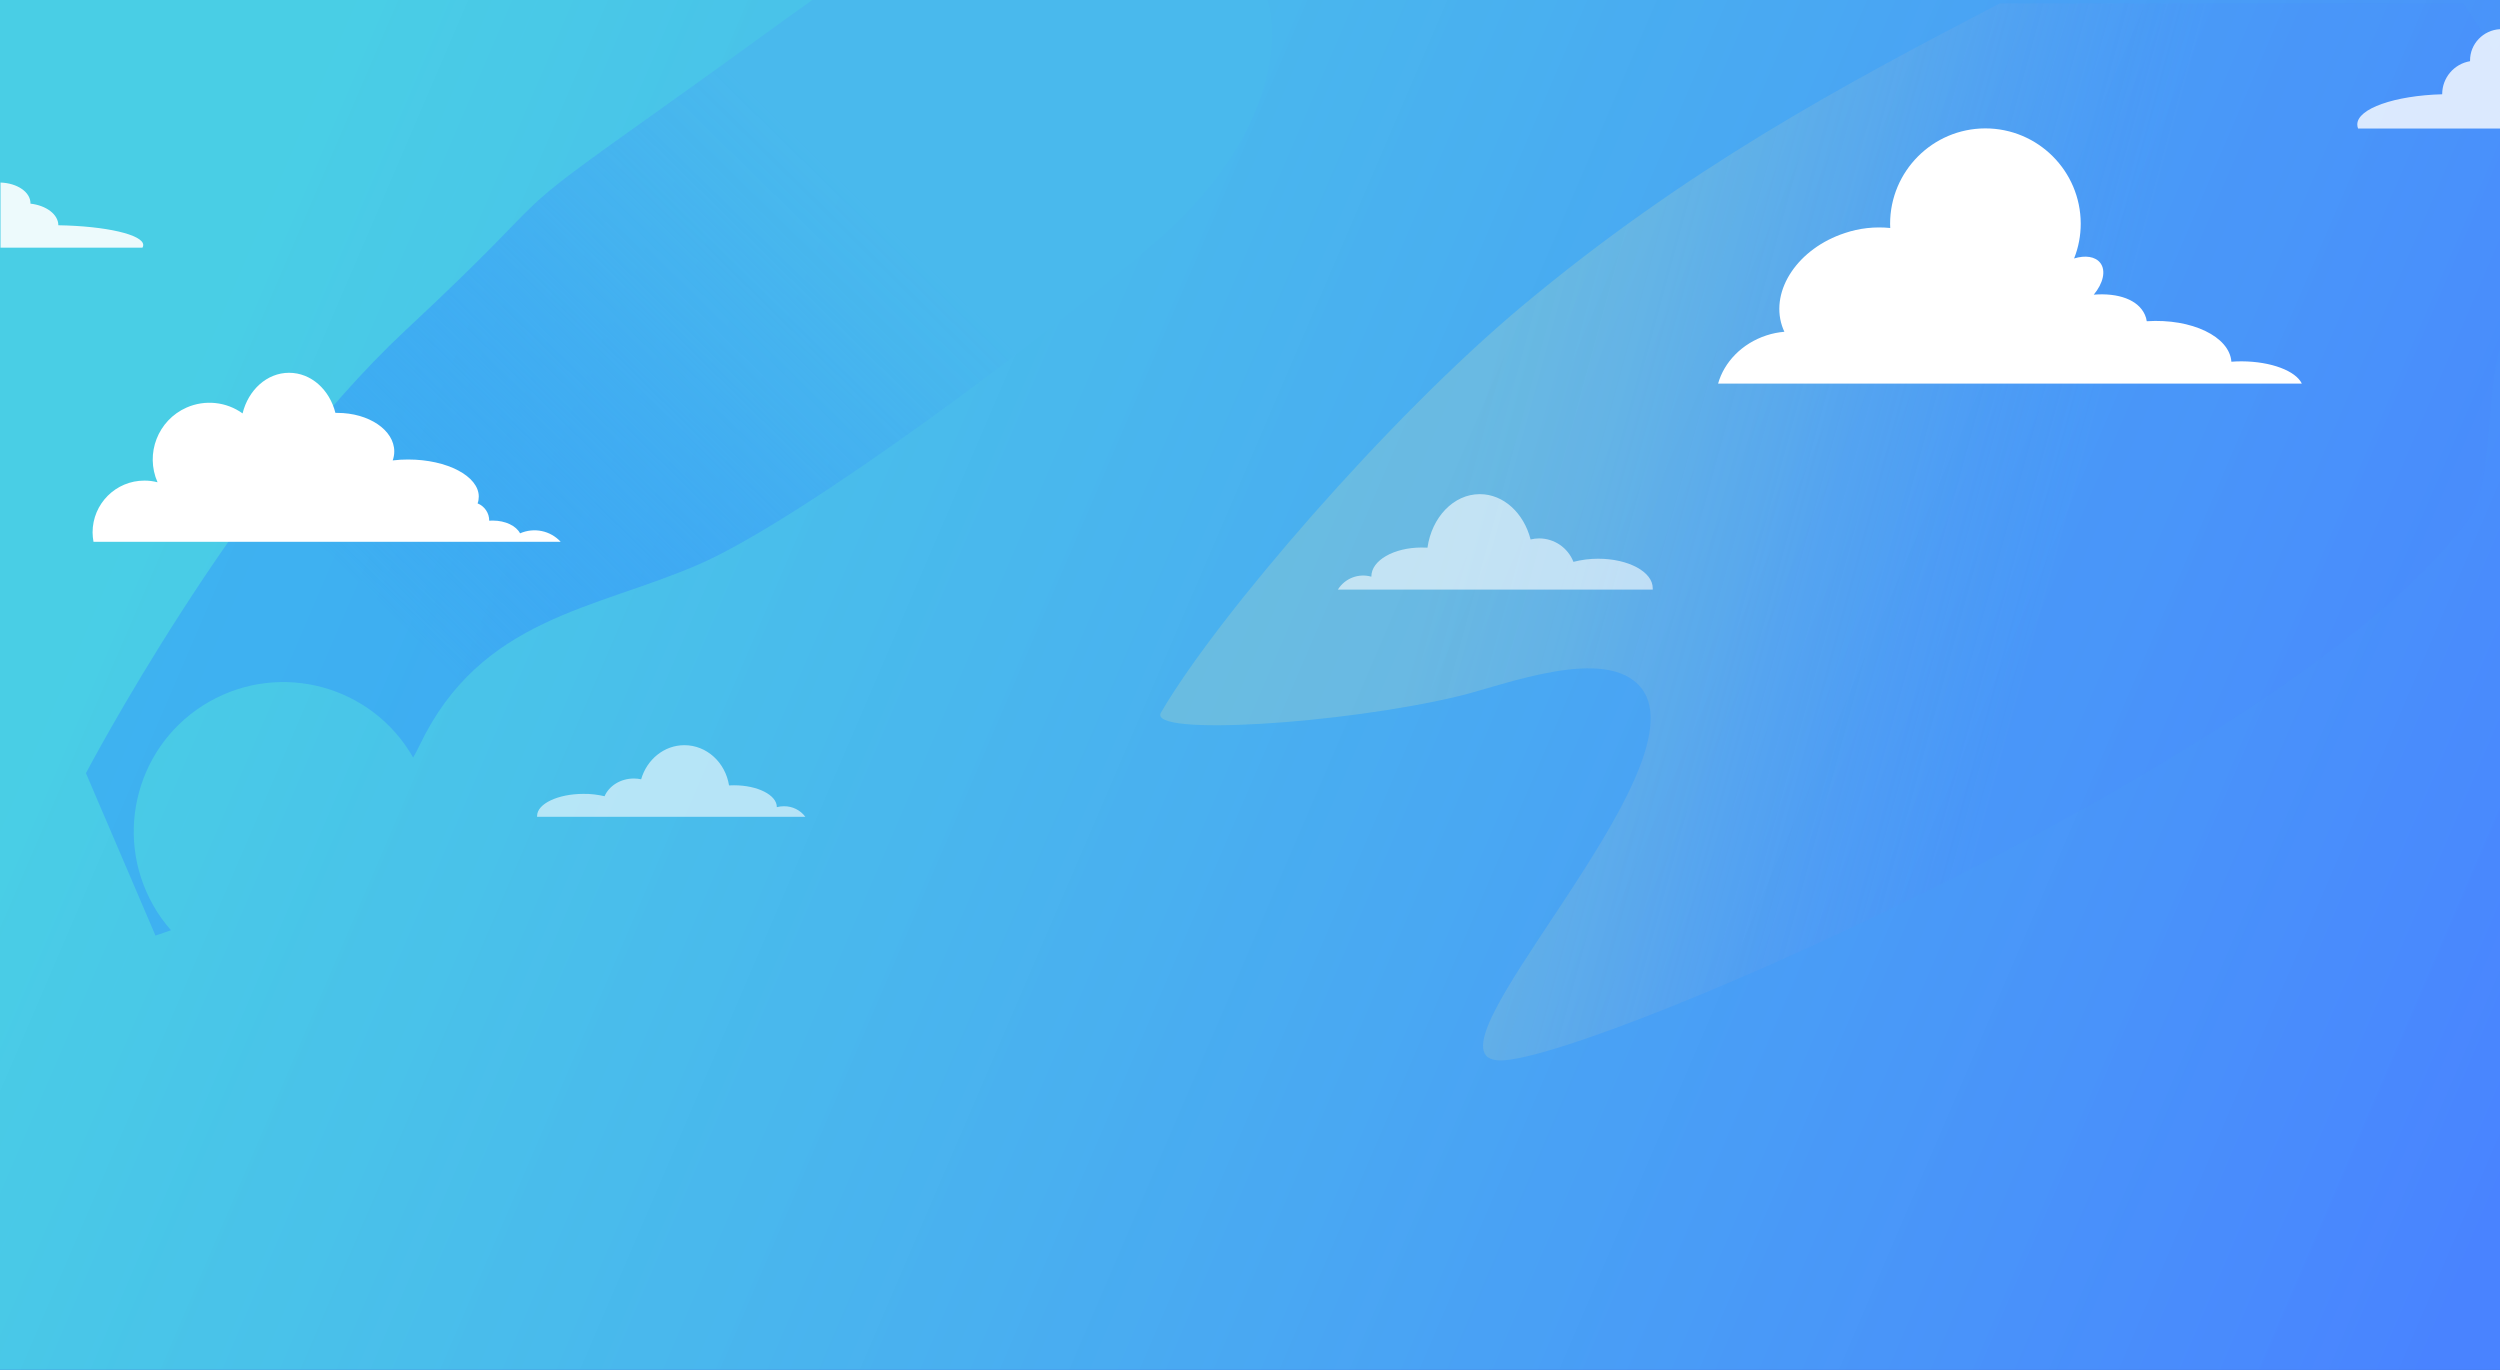 <svg width="1920" height="1052" viewBox="0 0 1920 1052" fill="none" xmlns="http://www.w3.org/2000/svg">
<rect x="0" y="0" width="1920" height="1052" fill="#333333" stroke="none"/>
<g clip-path="url(#clip0)">
<path d="M1920 0H0V1054.5H1920V0Z" fill="#4983FF"/>
<path d="M1920 0H0V1052.2H1920V0Z" fill="url(#paint0_linear)"/>
<path d="M1924.6 260.5C1908.3 277.2 1916.5 369.2 1896.9 397.2C1774.2 572.3 1225.5 813.6 1152.7 814.4C1081.9 815.2 1310.5 591.3 1260.5 528.4C1233.9 494.9 1154.5 526.4 1120.8 534.5C1031.9 556 880.9 565.7 891.6 547.3C935.2 472.5 1066.8 320.5 1168.7 235.3C1295 129.7 1414 66 1535.8 2.6H1891.7C1895.2 7.5 1896.9 10.5 1896.9 10.5C1896.9 10.5 1902.4 18.1 1910 30.9C1914.4 38.2 1919.4 47.2 1924.6 57.5C1952.1 111.8 1982.4 201.4 1924.6 260.5Z" fill="url(#paint1_linear)"/>
<path d="M891.6 182.2C808.5 255.7 616.5 398.7 536.8 433.4C457.1 468.1 369.2 474.3 322.3 572.3C320.8 575.5 319.1 578.7 317.3 581.8C285.9 526.7 215.8 507.5 160.7 538.9C105.6 570.3 86.4 640.4 117.8 695.5C121.6 702.3 126.2 708.6 131.3 714.4C123.8 717.1 119.4 718.5 119.4 718.5L66 593.8C66 593.8 180 376.3 311.4 253.7C442.8 131.1 371.6 180.2 515.4 78C561 45.7 595.4 20 623.9 0H973.4C984.2 33.1 974.7 108.7 891.6 182.2Z" fill="url(#paint2_linear)"/>
<path d="M430.6 416.1H71.8C71.4 413.7 71.1 411.3 71.1 408.9C71.1 386.9 88.9 369.1 110.9 369.1C114.3 369.1 117.7 369.5 121 370.4C111.3 348.4 121.3 322.7 143.3 313C157.4 306.8 173.8 308.5 186.3 317.5C190.7 299.5 205 286.3 222 286.3C239 286.3 253.1 299.3 257.6 317.1H259.1C283.2 317.1 302.8 330.3 302.8 346.7C302.8 349 302.4 351.4 301.6 353.6C305.5 353.1 309.5 352.9 313.4 352.9C343.4 352.9 367.7 365.7 367.7 381.4C367.7 383.2 367.4 385 366.8 386.6C372.2 388.8 375.8 394.1 375.7 399.9C376.6 399.8 377.5 399.8 378.4 399.8C388.2 399.8 396.5 403.9 399.4 409.6C410.2 404.9 422.7 407.5 430.6 416.1Z" fill="white"/>
<path d="M1767.8 294.6H1319.5C1324.1 278.2 1337.7 263.8 1356.6 257.6C1361.1 256.1 1365.7 255.2 1370.4 254.8C1369.7 253.3 1369.1 251.8 1368.6 250.3C1359.5 222.6 1381.1 190.7 1416.8 179C1428 175.2 1439.9 173.9 1451.7 175.1C1451.6 174 1451.6 173 1451.6 171.9C1451.6 131.5 1484.3 98.7 1524.7 98.6C1565.1 98.6 1597.9 131.3 1598 171.7C1598 180.9 1596.3 190 1592.9 198.5C1601.4 195.9 1609.1 196.9 1613 201.9C1617.6 207.8 1615.2 217.7 1608 226.3C1626.9 224.8 1642.2 230.2 1647.3 241.8C1648 243.4 1648.5 245 1648.7 246.7H1648.8C1683.3 244.5 1712.3 258.5 1713.7 277.8C1716.3 277.6 1718.9 277.5 1721.6 277.5C1744.3 277.6 1763.2 284.9 1767.8 294.6Z" fill="white"/>
<path opacity="0.6" d="M1227.4 429.1C1221 429.1 1214.6 429.9 1208.4 431.5C1204.1 420.6 1193.7 413.5 1182 413.5C1179.8 413.5 1177.6 413.8 1175.5 414.3C1170.3 394.1 1154.8 379.5 1136.5 379.5C1116.3 379.5 1099.6 397.3 1096.3 420.6C1094.8 420.5 1093.3 420.5 1091.8 420.5C1070.5 420.5 1053.2 430.4 1053.2 442.7V442.9C1043.4 440.1 1032.9 444.1 1027.5 452.8H1269.3C1269.3 452.5 1269.3 452.2 1269.3 451.8C1269.4 439.2 1250.6 429.1 1227.4 429.1Z" fill="white"/>
<path opacity="0.6" d="M412.5 626.6C412.5 626.8 412.5 627.1 412.5 627.3H618.5C614.6 622.1 608.5 619.1 602 619.2C600.2 619.2 598.4 619.4 596.6 619.9V619.8C596.6 610.6 581.9 603.1 563.7 603.1C562.4 603.1 561.1 603.1 559.9 603.2C557.1 585.6 542.8 572.3 525.6 572.3C510 572.3 496.8 583.3 492.4 598.5C490.6 598.1 488.7 597.9 486.8 597.9C476.6 597.9 467.8 603.5 464.3 611.5C459 610.3 453.6 609.6 448.1 609.7C428.5 609.7 412.5 617.3 412.5 626.6Z" fill="white"/>
<path opacity="0.8" d="M1920 22.4V98.7H1811C1810.6 97.7 1810.4 96.7 1810.4 95.6C1810.4 83.4 1839.1 73.4 1875.6 72.4V72.3C1875.6 59.8 1884.6 49.1 1897 47C1897 46.9 1897 46.8 1897 46.6C1896.9 33.7 1907.1 23.1 1920 22.4Z" fill="white"/>
<path opacity="0.9" d="M0.4 140.2V190.2H109.4C109.8 189.6 110 188.9 110 188.2C110 180.2 81.3 173.6 44.8 173C44.8 164.7 35.6 157.8 23.4 156.4C23.4 156.3 23.4 156.2 23.4 156.2C23.5 147.6 13.3 140.6 0.4 140.2Z" fill="white"/>
</g>
<defs>
<linearGradient id="paint0_linear" x1="-9.829" y1="109.978" x2="1918.12" y2="937.218" gradientUnits="userSpaceOnUse">
<stop offset="0.1" stop-color="#49DBE1" stop-opacity="0.85"/>
<stop offset="0.94" stop-color="#4989FD" stop-opacity="0.99"/>
<stop offset="1" stop-color="#4983FF"/>
</linearGradient>
<linearGradient id="paint1_linear" x1="1087.7" y1="290.46" x2="1613.23" y2="433.84" gradientUnits="userSpaceOnUse">
<stop offset="0.1" stop-color="#99CCCC" stop-opacity="0.4"/>
<stop offset="0.28" stop-color="#92C6D0" stop-opacity="0.37"/>
<stop offset="0.52" stop-color="#7EB4DD" stop-opacity="0.3"/>
<stop offset="0.79" stop-color="#5E96F1" stop-opacity="0.18"/>
<stop offset="0.94" stop-color="#4983FF" stop-opacity="0.1"/>
</linearGradient>
<linearGradient id="paint2_linear" x1="214.417" y1="464.036" x2="590.059" y2="79.896" gradientUnits="userSpaceOnUse">
<stop offset="0.1" stop-color="#2D8BFF" stop-opacity="0.4"/>
<stop offset="0.21" stop-color="#3293FC" stop-opacity="0.5"/>
<stop offset="0.47" stop-color="#3CA3F6" stop-opacity="0.72"/>
<stop offset="0.69" stop-color="#43AFF1" stop-opacity="0.87"/>
<stop offset="0.88" stop-color="#47B6EE" stop-opacity="0.97"/>
<stop offset="1" stop-color="#49B9ED"/>
</linearGradient>
<clipPath id="clip0">
<rect width="1920" height="1052" fill="white"/>
</clipPath>
</defs>
</svg>
